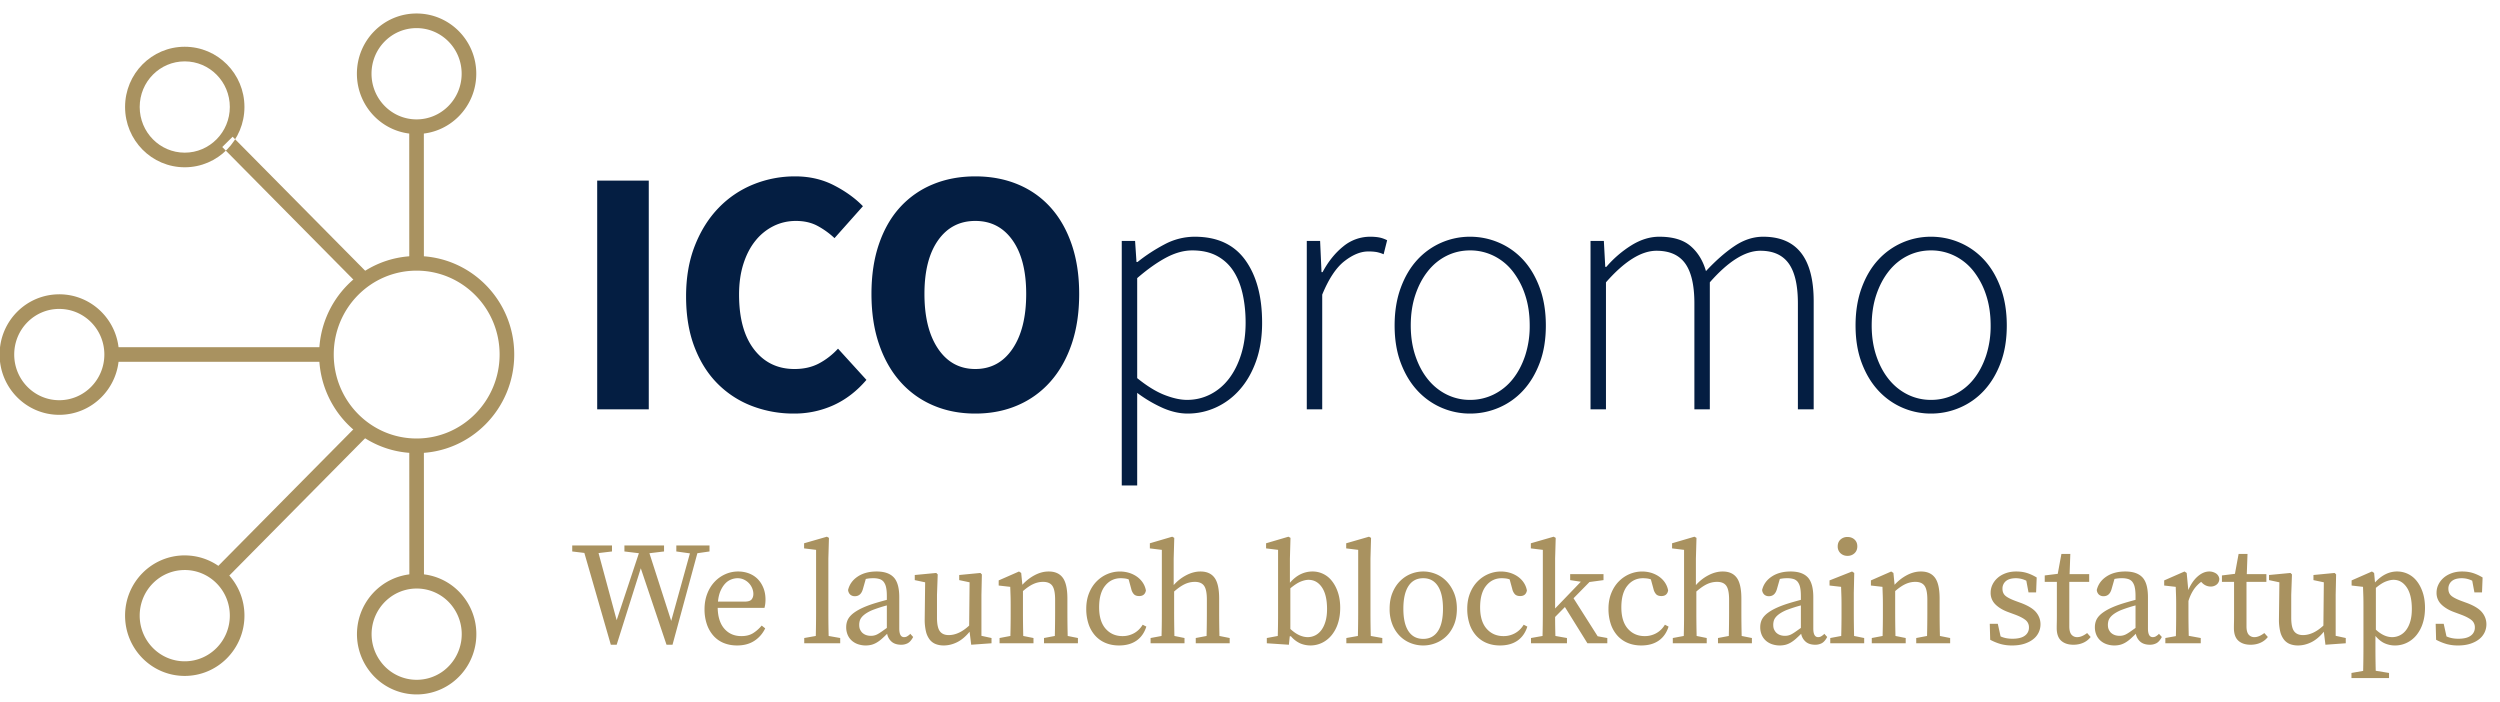 <svg xmlns="http://www.w3.org/2000/svg" width="171" height="48" viewBox="0 0 171 48">
    <g fill="none" fill-rule="evenodd">
        <path fill="#041E42" d="M40.848 12.352h3.528V28h-3.528V12.352zm6.08 7.92c0-1.296.2-2.452.6-3.468.4-1.016.94-1.876 1.62-2.58a6.87 6.87 0 0 1 2.376-1.608 7.533 7.533 0 0 1 2.868-.552c.976 0 1.86.204 2.652.612.792.408 1.452.884 1.98 1.428l-1.944 2.184a5.488 5.488 0 0 0-1.212-.864c-.408-.208-.884-.312-1.428-.312-.544 0-1.052.116-1.524.348a3.678 3.678 0 0 0-1.236.996c-.352.432-.628.96-.828 1.584-.2.624-.3 1.328-.3 2.112 0 1.616.344 2.868 1.032 3.756.688.888 1.608 1.332 2.76 1.332.64 0 1.2-.128 1.68-.384s.912-.592 1.296-1.008l1.944 2.136c-.656.768-1.404 1.344-2.244 1.728a6.473 6.473 0 0 1-2.724.576 7.9 7.9 0 0 1-2.856-.516 6.668 6.668 0 0 1-2.352-1.524c-.672-.672-1.2-1.508-1.584-2.508-.384-1-.576-2.156-.576-3.468zm19.784 8.016c-1.056 0-2.02-.188-2.892-.564a6.288 6.288 0 0 1-2.244-1.62c-.624-.704-1.108-1.56-1.452-2.568-.344-1.008-.516-2.152-.516-3.432 0-1.28.172-2.42.516-3.42.344-1 .828-1.84 1.452-2.52a6.234 6.234 0 0 1 2.244-1.56c.872-.36 1.836-.54 2.892-.54 1.056 0 2.02.18 2.892.54.872.36 1.62.884 2.244 1.572.624.688 1.108 1.532 1.452 2.532.344 1 .516 2.132.516 3.396 0 1.28-.172 2.424-.516 3.432-.344 1.008-.828 1.864-1.452 2.568a6.288 6.288 0 0 1-2.244 1.62c-.872.376-1.836.564-2.892.564zm0-3.048c1.072 0 1.92-.46 2.544-1.38.624-.92.936-2.172.936-3.756 0-1.568-.312-2.792-.936-3.672-.624-.88-1.472-1.32-2.544-1.32s-1.92.44-2.544 1.32c-.624.88-.936 2.104-.936 3.672 0 1.584.312 2.836.936 3.756.624.92 1.472 1.38 2.544 1.38zm11.072 1.632v6.336h-1.056V16.48h.912l.096 1.44h.072c.56-.448 1.172-.848 1.836-1.2a4.375 4.375 0 0 1 2.076-.528c1.536 0 2.688.532 3.456 1.596.768 1.064 1.152 2.492 1.152 4.284 0 .976-.136 1.848-.408 2.616-.272.768-.644 1.42-1.116 1.956a4.817 4.817 0 0 1-1.632 1.224c-.616.28-1.26.42-1.932.42-.544 0-1.104-.124-1.68-.372a9.066 9.066 0 0 1-1.776-1.044zm0-1.008c.672.544 1.296.928 1.872 1.152.576.224 1.088.336 1.536.336.576 0 1.112-.128 1.608-.384s.92-.616 1.272-1.08c.352-.464.628-1.02.828-1.668.2-.648.3-1.364.3-2.148 0-.704-.068-1.36-.204-1.968-.136-.608-.348-1.132-.636-1.572a3.04 3.04 0 0 0-1.128-1.032c-.464-.248-1.024-.372-1.68-.372-.576 0-1.172.164-1.788.492-.616.328-1.276.796-1.98 1.404v6.84zm11.6-9.384h.912l.096 2.136h.072c.384-.72.852-1.304 1.404-1.752a2.876 2.876 0 0 1 1.86-.672c.224 0 .424.016.6.048s.36.096.552.192l-.24.96a2.35 2.35 0 0 0-.504-.156 3.465 3.465 0 0 0-.552-.036c-.512 0-1.052.22-1.62.66-.568.44-1.076 1.204-1.524 2.292V28h-1.056V16.48zm6.008 5.784c0-.96.14-1.82.42-2.58.28-.76.656-1.396 1.128-1.908a4.873 4.873 0 0 1 3.612-1.584c.688 0 1.348.136 1.98.408a4.823 4.823 0 0 1 1.656 1.176c.472.512.848 1.148 1.128 1.908.28.76.42 1.62.42 2.58s-.14 1.812-.42 2.556c-.28.744-.656 1.372-1.128 1.884a4.823 4.823 0 0 1-1.656 1.176 4.958 4.958 0 0 1-1.98.408 4.873 4.873 0 0 1-3.612-1.584c-.472-.512-.848-1.14-1.128-1.884-.28-.744-.42-1.596-.42-2.556zm1.104 0c0 .752.104 1.44.312 2.064.208.624.492 1.16.852 1.608.36.448.788.796 1.284 1.044a3.545 3.545 0 0 0 1.608.372 3.62 3.62 0 0 0 1.62-.372 3.797 3.797 0 0 0 1.296-1.044c.36-.448.644-.984.852-1.608a6.496 6.496 0 0 0 .312-2.064c0-.768-.104-1.464-.312-2.088a5.284 5.284 0 0 0-.852-1.62 3.74 3.74 0 0 0-1.296-1.056 3.62 3.62 0 0 0-1.62-.372c-.576 0-1.112.124-1.608.372s-.924.6-1.284 1.056c-.36.456-.644.996-.852 1.62-.208.624-.312 1.32-.312 2.088zm12.296-5.784h.912l.096 1.776h.072a7.47 7.47 0 0 1 1.716-1.476c.632-.392 1.268-.588 1.908-.588.928 0 1.64.212 2.136.636.496.424.848.996 1.056 1.716.672-.72 1.324-1.292 1.956-1.716.632-.424 1.284-.636 1.956-.636 2.304 0 3.456 1.472 3.456 4.416V28h-1.08v-7.248c0-1.232-.208-2.14-.624-2.724-.416-.584-1.064-.876-1.944-.876-1.04 0-2.192.72-3.456 2.16V28h-1.056v-7.248c0-1.232-.208-2.14-.624-2.724-.416-.584-1.072-.876-1.968-.876-1.04 0-2.192.72-3.456 2.16V28h-1.056V16.48zm18.128 5.784c0-.96.14-1.82.42-2.58.28-.76.656-1.396 1.128-1.908a4.873 4.873 0 0 1 3.612-1.584c.688 0 1.348.136 1.98.408a4.823 4.823 0 0 1 1.656 1.176c.472.512.848 1.148 1.128 1.908.28.76.42 1.62.42 2.58s-.14 1.812-.42 2.556c-.28.744-.656 1.372-1.128 1.884a4.823 4.823 0 0 1-1.656 1.176 4.958 4.958 0 0 1-1.98.408 4.873 4.873 0 0 1-3.612-1.584c-.472-.512-.848-1.14-1.128-1.884-.28-.744-.42-1.596-.42-2.556zm1.104 0c0 .752.104 1.44.312 2.064.208.624.492 1.16.852 1.608.36.448.788.796 1.284 1.044a3.545 3.545 0 0 0 1.608.372 3.62 3.62 0 0 0 1.62-.372 3.797 3.797 0 0 0 1.296-1.044c.36-.448.644-.984.852-1.608a6.496 6.496 0 0 0 .312-2.064c0-.768-.104-1.464-.312-2.088a5.284 5.284 0 0 0-.852-1.62A3.74 3.74 0 0 0 133.7 17.5a3.62 3.62 0 0 0-1.62-.372c-.576 0-1.112.124-1.608.372s-.924.6-1.284 1.056c-.36.456-.644.996-.852 1.62-.208.624-.312 1.32-.312 2.088z"/>
        <path fill="#A99260" d="M48.53 37.72l-.83.12L46 44.1h-.41l-1.76-5.23-1.65 5.23h-.4l-1.81-6.28-.83-.1v-.41h2.72v.41l-.92.11 1.24 4.59 1.52-4.58-.99-.12v-.41h2.71v.41l-1 .12 1.49 4.63 1.28-4.62-.93-.13v-.41h2.27v.41zm2.4 3.43c.24 0 .4-.05.48-.15.08-.1.12-.223.12-.37 0-.14-.028-.275-.085-.405a1.122 1.122 0 0 0-.57-.585c-.13-.06-.272-.09-.425-.09-.14 0-.285.028-.435.085a1.1 1.1 0 0 0-.41.28c-.123.13-.23.297-.32.5s-.148.448-.175.735h1.82zm-1.84.43c.013.62.167 1.097.46 1.43.293.333.68.5 1.16.5.32 0 .587-.067.8-.2.213-.133.41-.307.59-.52l.24.19c-.173.36-.422.645-.745.855-.323.21-.715.315-1.175.315-.34 0-.647-.057-.92-.17a1.901 1.901 0 0 1-.7-.495 2.296 2.296 0 0 1-.45-.785 3.121 3.121 0 0 1-.16-1.03c0-.38.06-.728.18-1.045.12-.317.285-.588.495-.815.21-.227.455-.403.735-.53.28-.127.577-.19.89-.19.26 0 .505.043.735.13.23.087.428.213.595.38.167.167.298.37.395.61.097.24.145.51.145.81a2.202 2.202 0 0 1-.07.56h-3.2zm8.38 2.06V44h-2.46v-.36l.79-.14a68.67 68.67 0 0 0 .02-1.6v-4.29l-.82-.1v-.35l1.56-.45.14.08-.04 1.42v3.69a64.003 64.003 0 0 0 .02 1.6l.79.14zm3.19-2.23a10.014 10.014 0 0 0-.91.29 2.63 2.63 0 0 0-.525.265c-.13.09-.228.178-.295.265a.68.68 0 0 0-.13.26c-.02.087-.03.167-.03.24 0 .133.018.24.055.32a.84.84 0 0 0 .135.21c.153.153.357.23.61.23a.91.91 0 0 0 .46-.115c.08-.043.17-.1.27-.17l.36-.255v-1.54zm1.8 2.16c-.113.213-.237.355-.37.425a.932.932 0 0 1-.44.105c-.28 0-.5-.068-.66-.205a.943.943 0 0 1-.31-.545c-.133.133-.257.25-.37.35-.113.1-.227.183-.34.25-.113.067-.23.117-.35.15a1.649 1.649 0 0 1-.915-.03 1.236 1.236 0 0 1-.43-.24 1.116 1.116 0 0 1-.29-.395 1.325 1.325 0 0 1-.105-.545c0-.14.023-.277.07-.41.047-.133.13-.262.25-.385s.288-.247.505-.37c.217-.123.495-.245.835-.365.153-.053.328-.108.525-.165.197-.057.395-.112.595-.165v-.27c0-.24-.018-.438-.055-.595a.907.907 0 0 0-.165-.37.584.584 0 0 0-.285-.19 1.43 1.43 0 0 0-.425-.055 2.38 2.38 0 0 0-.51.05l-.2.7c-.093.32-.273.48-.54.48a.457.457 0 0 1-.33-.115.486.486 0 0 1-.14-.315c.093-.38.313-.685.66-.915.347-.23.777-.345 1.29-.345.527 0 .917.133 1.17.4.253.267.38.72.38 1.36v2.14c0 .393.11.59.33.59.08 0 .15-.018.21-.055.06-.037.113-.075.16-.115l.05-.06.2.22zm5.36.07V44l-1.39.1-.11-.89c-.273.333-.56.573-.86.72-.3.147-.603.22-.91.22-.2 0-.382-.032-.545-.095a.969.969 0 0 1-.415-.31 1.452 1.452 0 0 1-.255-.555 3.525 3.525 0 0 1-.085-.84l.03-2.52-.71-.15v-.35l1.47-.14.1.1-.05 1.4v1.55c0 .447.065.758.195.935.13.177.332.265.605.265.467 0 .933-.217 1.4-.65l.03-2.96-.71-.15v-.35l1.45-.14.1.1-.03 1.4v2.8l.69.15zm5.91 0V44h-2.32v-.36l.74-.14a70.211 70.211 0 0 0 .02-1.6v-.88c0-.453-.063-.77-.19-.95-.127-.18-.337-.27-.63-.27-.233 0-.458.05-.675.15-.217.1-.452.26-.705.48v1.47a70.143 70.143 0 0 0 .02 1.6l.7.14V44h-2.32v-.36l.74-.14a55.092 55.092 0 0 0 .02-1.6v-.51c0-.273-.003-.5-.01-.68l-.02-.57-.79-.09v-.35l1.39-.61.15.1.08.81c.247-.273.528-.493.845-.66.317-.167.635-.25.955-.25.433 0 .755.143.965.43.21.287.315.76.315 1.42v.96a68.906 68.906 0 0 0 .02 1.6l.7.14zm4.68-.78c-.133.42-.358.74-.675.96-.317.22-.715.33-1.195.33-.34 0-.648-.058-.925-.175a1.962 1.962 0 0 1-.71-.505 2.238 2.238 0 0 1-.45-.795 3.26 3.26 0 0 1-.155-1.035c0-.393.063-.748.19-1.065.127-.317.298-.585.515-.805.217-.22.463-.388.74-.505a2.204 2.204 0 0 1 1.51-.075c.203.067.383.158.54.275.157.117.285.253.385.41.1.157.167.328.2.515-.047.253-.2.38-.46.38-.167 0-.29-.045-.37-.135a.781.781 0 0 1-.17-.345l-.18-.66a1.216 1.216 0 0 0-.28-.065 2.451 2.451 0 0 0-.26-.015c-.433 0-.788.17-1.065.51-.277.34-.415.833-.415 1.48 0 .64.148 1.128.445 1.465.297.337.682.505 1.155.505a1.6 1.6 0 0 0 .79-.2c.24-.133.437-.327.59-.58l.25.13zm5.7.78V44h-2.32v-.36l.74-.14a70.211 70.211 0 0 0 .02-1.6v-.88c0-.453-.063-.77-.19-.95-.127-.18-.337-.27-.63-.27-.24 0-.47.052-.69.155-.22.103-.463.272-.73.505v1.44a70.143 70.143 0 0 0 .02 1.6l.69.14V44H78.7v-.36l.75-.14a54.994 54.994 0 0 0 .02-1.6v-4.29l-.82-.1v-.35l1.53-.45.14.08-.04 1.42v1.81c.247-.28.533-.505.86-.675.327-.17.65-.255.97-.255.433 0 .755.143.965.43.21.287.315.76.315 1.42v.96a68.906 68.906 0 0 0 .02 1.6l.7.14zm4.15-.62c.207.193.41.335.61.425.2.09.393.135.58.135.18 0 .35-.04.51-.12.16-.08.3-.2.42-.36.12-.16.215-.36.285-.6.07-.24.105-.52.105-.84 0-.647-.117-1.142-.35-1.485-.233-.343-.54-.515-.92-.515-.153 0-.33.04-.53.12-.2.08-.437.233-.71.46v2.78zm-.03-3.16c.233-.267.478-.462.735-.585.257-.123.525-.185.805-.185a1.663 1.663 0 0 1 1.345.665c.17.217.305.478.405.785.1.307.15.653.15 1.04s-.052.738-.155 1.055a2.468 2.468 0 0 1-.43.81c-.183.223-.4.397-.65.52a1.817 1.817 0 0 1-1.495.045 1.83 1.83 0 0 1-.64-.49h-.08l-.06.58-1.51-.1v-.36l.75-.14a54.994 54.994 0 0 0 .02-1.6v-4.29l-.82-.1v-.35l1.53-.45.14.08-.04 1.42v1.65zm6.32 3.78V44h-2.46v-.36l.79-.14a68.67 68.67 0 0 0 .02-1.6v-4.29l-.82-.1v-.35l1.56-.45.14.08-.04 1.42v3.69a64.003 64.003 0 0 0 .02 1.6l.79.14zm2.8-4.09c-.44 0-.777.178-1.01.535-.233.357-.35.875-.35 1.555 0 .673.117 1.185.35 1.535.233.35.57.525 1.01.525.433 0 .767-.175 1-.525.233-.35.35-.862.35-1.535 0-.68-.117-1.198-.35-1.555-.233-.357-.567-.535-1-.535zm0-.46c.287 0 .568.055.845.165.277.11.522.273.735.49.213.217.387.483.52.8.133.317.2.682.2 1.095 0 .413-.065.777-.195 1.09-.13.313-.303.575-.52.785-.217.21-.463.368-.74.475a2.331 2.331 0 0 1-1.7 0 2.13 2.13 0 0 1-.735-.475 2.347 2.347 0 0 1-.515-.785 2.828 2.828 0 0 1-.195-1.09c0-.413.065-.778.195-1.095.13-.317.303-.583.52-.8.217-.217.462-.38.735-.49.273-.11.557-.165.85-.165zm7.12 3.77c-.133.42-.358.74-.675.96-.317.22-.715.33-1.195.33-.34 0-.648-.058-.925-.175a1.962 1.962 0 0 1-.71-.505 2.238 2.238 0 0 1-.45-.795 3.26 3.26 0 0 1-.155-1.035c0-.393.063-.748.19-1.065.127-.317.298-.585.515-.805.217-.22.463-.388.74-.505a2.204 2.204 0 0 1 1.51-.075c.203.067.383.158.54.275.157.117.285.253.385.41.1.157.167.328.2.515-.047.253-.2.38-.46.38-.167 0-.29-.045-.37-.135a.781.781 0 0 1-.17-.345l-.18-.66a1.216 1.216 0 0 0-.28-.065 2.451 2.451 0 0 0-.26-.015c-.433 0-.788.17-1.065.51-.277.34-.415.833-.415 1.48 0 .64.148 1.128.445 1.465.297.337.682.505 1.155.505a1.6 1.6 0 0 0 .79-.2c.24-.133.437-.327.59-.58l.25.13zm5.47.78V44h-1.36l-1.54-2.48-.67.68a42.916 42.916 0 0 0 .02 1.3l.79.14V44h-2.46v-.36l.79-.14a63.638 63.638 0 0 0 .02-1.6v-4.29l-.82-.1v-.35l1.56-.45.14.08-.04 1.42v3.41l1.76-1.83-.73-.11v-.41h2.28v.41l-.96.13-1.09 1.11 1.65 2.6.66.12zm4.19-.78c-.133.42-.358.74-.675.96-.317.22-.715.33-1.195.33-.34 0-.648-.058-.925-.175a1.962 1.962 0 0 1-.71-.505 2.238 2.238 0 0 1-.45-.795 3.26 3.26 0 0 1-.155-1.035c0-.393.063-.748.19-1.065.127-.317.298-.585.515-.805.217-.22.463-.388.74-.505a2.204 2.204 0 0 1 1.51-.075c.203.067.383.158.54.275.157.117.285.253.385.41.1.157.167.328.2.515-.047.253-.2.38-.46.38-.167 0-.29-.045-.37-.135a.781.781 0 0 1-.17-.345l-.18-.66a1.216 1.216 0 0 0-.28-.065 2.451 2.451 0 0 0-.26-.015c-.433 0-.788.17-1.065.51-.277.34-.415.833-.415 1.48 0 .64.148 1.128.445 1.465.297.337.682.505 1.155.505a1.6 1.6 0 0 0 .79-.2c.24-.133.437-.327.59-.58l.25.13zm5.7.78V44h-2.32v-.36l.74-.14a70.218 70.218 0 0 0 .02-1.6v-.88c0-.453-.063-.77-.19-.95-.127-.18-.337-.27-.63-.27-.24 0-.47.052-.69.155-.22.103-.463.272-.73.505v1.44a70.153 70.153 0 0 0 .02 1.6l.69.14V44h-2.32v-.36l.75-.14a54.984 54.984 0 0 0 .02-1.6v-4.29l-.82-.1v-.35l1.53-.45.14.08-.04 1.42v1.81c.247-.28.533-.505.86-.675.327-.17.65-.255.97-.255.433 0 .755.143.965.43.21.287.315.76.315 1.42v.96a68.915 68.915 0 0 0 .02 1.6l.7.14zm3.35-2.23a10.014 10.014 0 0 0-.91.29 2.63 2.63 0 0 0-.525.265c-.13.09-.228.178-.295.265a.68.68 0 0 0-.13.26c-.02.087-.03.167-.03.24 0 .133.018.24.055.32a.84.84 0 0 0 .135.21c.153.153.357.23.61.23a.91.91 0 0 0 .46-.115c.08-.043.17-.1.27-.17l.36-.255v-1.54zm1.8 2.16c-.113.213-.237.355-.37.425a.932.932 0 0 1-.44.105c-.28 0-.5-.068-.66-.205a.943.943 0 0 1-.31-.545c-.133.133-.257.25-.37.35-.113.1-.227.183-.34.25-.113.067-.23.117-.35.15a1.649 1.649 0 0 1-.915-.03 1.236 1.236 0 0 1-.43-.24 1.116 1.116 0 0 1-.29-.395 1.325 1.325 0 0 1-.105-.545c0-.14.023-.277.07-.41.047-.133.13-.262.25-.385s.288-.247.505-.37c.217-.123.495-.245.835-.365.153-.053.328-.108.525-.165.197-.057.395-.112.595-.165v-.27c0-.24-.018-.438-.055-.595a.907.907 0 0 0-.165-.37.584.584 0 0 0-.285-.19 1.43 1.43 0 0 0-.425-.055 2.38 2.38 0 0 0-.51.05l-.2.7c-.093.32-.273.48-.54.48a.457.457 0 0 1-.33-.115.486.486 0 0 1-.14-.315c.093-.38.313-.685.66-.915.347-.23.777-.345 1.29-.345.527 0 .917.133 1.17.4.253.267.38.72.38 1.36v2.14c0 .393.11.59.33.59.08 0 .15-.018.21-.055.06-.037.113-.075.16-.115l.05-.06.2.22zm1.39-5.55a.67.67 0 0 1-.48-.18.618.618 0 0 1-.19-.47c0-.193.063-.348.19-.465a.681.681 0 0 1 .48-.175c.193 0 .353.058.48.175.127.117.19.272.19.465s-.063.35-.19.47a.67.67 0 0 1-.48.18zm1.14 5.62V44h-2.32v-.36l.75-.14a54.984 54.984 0 0 0 .02-1.6v-.5c0-.273-.003-.502-.01-.685l-.02-.575-.79-.09v-.35l1.54-.61.15.1-.03 1.36v1.35a70.153 70.153 0 0 0 .02 1.6l.69.14zm5.88 0V44h-2.32v-.36l.74-.14a70.218 70.218 0 0 0 .02-1.6v-.88c0-.453-.063-.77-.19-.95-.127-.18-.337-.27-.63-.27-.233 0-.458.05-.675.15-.217.1-.452.26-.705.48v1.47a70.153 70.153 0 0 0 .02 1.6l.7.14V44h-2.32v-.36l.74-.14a55.083 55.083 0 0 0 .02-1.6v-.51c0-.273-.003-.5-.01-.68l-.02-.57-.79-.09v-.35l1.39-.61.15.1.08.81c.247-.273.528-.493.845-.66.317-.167.635-.25.955-.25.433 0 .755.143.965.43.21.287.315.76.315 1.42v.96a68.915 68.915 0 0 0 .02 1.6l.7.14zm4.81-2.41c.507.187.862.402 1.065.645.203.243.305.522.305.835a1.275 1.275 0 0 1-.485 1c-.163.133-.367.24-.61.32-.243.08-.525.12-.845.12a2.92 2.92 0 0 1-.775-.095 3.647 3.647 0 0 1-.725-.295l-.03-1.09h.55l.19.86c.233.107.503.16.81.16.38 0 .663-.07.85-.21a.665.665 0 0 0 .28-.56.622.622 0 0 0-.235-.51c-.157-.127-.395-.25-.715-.37l-.46-.17c-.367-.133-.66-.308-.88-.525a1.085 1.085 0 0 1-.33-.805c0-.193.042-.377.125-.55.083-.173.2-.327.35-.46.15-.133.333-.24.55-.32.217-.08.458-.12.725-.12.273 0 .52.035.74.105.22.07.44.172.66.305l-.04 1.02h-.52l-.15-.8a1.634 1.634 0 0 0-.7-.17c-.307 0-.538.065-.695.195a.658.658 0 0 0-.235.535c0 .2.068.358.205.475.137.117.378.238.725.365l.3.11zm4.8 2.34a1.28 1.28 0 0 1-.495.39c-.203.093-.432.14-.685.14-.353 0-.632-.092-.835-.275-.203-.183-.305-.472-.305-.865 0-.127.002-.252.005-.375s.005-.282.005-.475V39.8h-.83v-.44l.89-.11.25-1.36h.61l-.05 1.38h1.34v.53h-1.36v3.04c0 .26.048.448.145.565a.497.497 0 0 0 .405.175c.2 0 .423-.093.67-.28l.24.27zm3.07-2.16a10.014 10.014 0 0 0-.91.29 2.63 2.63 0 0 0-.525.265c-.13.09-.228.178-.295.265a.68.68 0 0 0-.13.26c-.02.087-.03.167-.03.24 0 .133.018.24.055.32a.84.84 0 0 0 .135.21c.153.153.357.23.61.23a.91.91 0 0 0 .46-.115c.08-.043.17-.1.27-.17l.36-.255v-1.54zm1.8 2.16c-.113.213-.237.355-.37.425a.932.932 0 0 1-.44.105c-.28 0-.5-.068-.66-.205a.943.943 0 0 1-.31-.545c-.133.133-.257.25-.37.35-.113.1-.227.183-.34.25-.113.067-.23.117-.35.15a1.649 1.649 0 0 1-.915-.03 1.236 1.236 0 0 1-.43-.24 1.116 1.116 0 0 1-.29-.395 1.325 1.325 0 0 1-.105-.545c0-.14.023-.277.07-.41.047-.133.13-.262.25-.385s.288-.247.505-.37c.217-.123.495-.245.835-.365.153-.053.328-.108.525-.165.197-.057.395-.112.595-.165v-.27c0-.24-.018-.438-.055-.595a.907.907 0 0 0-.165-.37.584.584 0 0 0-.285-.19 1.43 1.43 0 0 0-.425-.055 2.38 2.38 0 0 0-.51.05l-.2.7c-.093.32-.273.48-.54.48a.457.457 0 0 1-.33-.115.486.486 0 0 1-.14-.315c.093-.38.313-.685.66-.915.347-.23.777-.345 1.29-.345.527 0 .917.133 1.17.4.253.267.38.72.38 1.36v2.14c0 .393.11.59.33.59.08 0 .15-.018.21-.055.06-.037.113-.075.16-.115l.05-.06.2.22zm1.81-3.21c.173-.4.388-.712.645-.935.257-.223.522-.335.795-.335.147 0 .288.038.425.115a.516.516 0 0 1 .255.375.492.492 0 0 1-.17.395.64.64 0 0 1-.43.145.808.808 0 0 1-.57-.25l-.07-.07c-.207.153-.38.335-.52.545a2.96 2.96 0 0 0-.35.765v.79a68.832 68.832 0 0 0 .02 1.59l.82.15V44h-2.42v-.36l.72-.13a54.984 54.984 0 0 0 .02-1.61v-.51c0-.273-.003-.5-.01-.68l-.02-.57-.79-.09v-.35l1.39-.61.15.1.11 1.17zm5.44 3.21a1.28 1.28 0 0 1-.495.39c-.203.093-.432.14-.685.14-.353 0-.632-.092-.835-.275-.203-.183-.305-.472-.305-.865 0-.127.002-.252.005-.375s.005-.282.005-.475V39.8h-.83v-.44l.89-.11.25-1.36h.61l-.05 1.38h1.34v.53h-1.36v3.04c0 .26.048.448.145.565a.497.497 0 0 0 .405.175c.2 0 .423-.093.67-.28l.24.27zm5.33.07V44l-1.39.1-.11-.89c-.273.333-.56.573-.86.72-.3.147-.603.22-.91.22-.2 0-.382-.032-.545-.095a.969.969 0 0 1-.415-.31 1.452 1.452 0 0 1-.255-.555 3.525 3.525 0 0 1-.085-.84l.03-2.52-.71-.15v-.35l1.47-.14.1.1-.05 1.4v1.55c0 .447.065.758.195.935.13.177.332.265.605.265.467 0 .933-.217 1.4-.65l.03-2.96-.71-.15v-.35l1.45-.14.1.1-.03 1.4v2.8l.69.15zm2.06-.57c.367.34.737.51 1.11.51a1.178 1.178 0 0 0 .955-.48c.123-.16.22-.36.29-.6.07-.24.105-.52.105-.84 0-.647-.117-1.142-.35-1.485-.233-.343-.533-.515-.9-.515-.153 0-.33.038-.53.115-.2.077-.427.222-.68.435v2.86zm-.06-3.23c.46-.5.963-.75 1.51-.75a1.694 1.694 0 0 1 1.355.665c.17.217.305.478.405.785.1.307.15.653.15 1.04s-.052.738-.155 1.055a2.468 2.468 0 0 1-.43.81 1.936 1.936 0 0 1-.655.52 1.848 1.848 0 0 1-.82.185c-.233 0-.46-.047-.68-.14-.22-.093-.437-.263-.65-.51v.78a64.423 64.423 0 0 0 .02 1.6l.91.15v.35h-2.57v-.35l.8-.14a68.152 68.152 0 0 0 .02-1.61v-2.89c0-.273-.003-.5-.01-.68l-.02-.57-.78-.09v-.35l1.39-.61.15.1.06.65zm6.25 1.39c.507.187.862.402 1.065.645.203.243.305.522.305.835a1.275 1.275 0 0 1-.485 1c-.163.133-.367.24-.61.32-.243.08-.525.12-.845.12a2.92 2.92 0 0 1-.775-.095 3.647 3.647 0 0 1-.725-.295l-.03-1.09h.55l.19.86c.233.107.503.16.81.16.38 0 .663-.07.85-.21a.665.665 0 0 0 .28-.56.622.622 0 0 0-.235-.51c-.157-.127-.395-.25-.715-.37l-.46-.17c-.367-.133-.66-.308-.88-.525a1.085 1.085 0 0 1-.33-.805c0-.193.042-.377.125-.55.083-.173.2-.327.35-.46.15-.133.333-.24.55-.32.217-.08.458-.12.725-.12.273 0 .52.035.74.105.22.07.44.172.66.305l-.04 1.02h-.52l-.15-.8a1.634 1.634 0 0 0-.7-.17c-.307 0-.538.065-.695.195a.658.658 0 0 0-.235.535c0 .2.068.358.205.475.137.117.378.238.725.365l.3.11z"/>
        <path fill="#A99260" fill-rule="nonzero" d="M26.68 40.86a3.14 3.14 0 0 0-.664 4.362 3.056 3.056 0 0 0 4.304.676 3.152 3.152 0 0 0 .664-4.371 3.055 3.055 0 0 0-4.305-.667zm-.596-.803a4.055 4.055 0 0 1 5.71.883c1.331 1.835.938 4.415-.879 5.762a4.056 4.056 0 0 1-5.709-.893 4.14 4.14 0 0 1 .878-5.752zM12.634 38.99c-1.702 0-3.079 1.391-3.079 3.118 0 1.728 1.379 3.125 3.08 3.125 1.702 0 3.085-1.399 3.085-3.125 0-1.725-1.382-3.119-3.086-3.119zm0-1c2.258 0 4.086 1.843 4.086 4.118 0 2.276-1.828 4.125-4.086 4.125-2.256 0-4.079-1.848-4.079-4.125 0-2.276 1.823-4.119 4.08-4.119zM28.491 1.923c-1.702 0-3.079 1.391-3.079 3.118 0 1.728 1.379 3.125 3.08 3.125 1.702 0 3.085-1.399 3.085-3.125 0-1.725-1.382-3.118-3.086-3.118zm0-1c2.258 0 4.086 1.843 4.086 4.118 0 2.276-1.828 4.125-4.086 4.125-2.256 0-4.079-1.848-4.079-4.125 0-2.276 1.822-4.118 4.08-4.118zM4.052 21.13c-1.702 0-3.079 1.393-3.079 3.12s1.379 3.124 3.08 3.124c1.702 0 3.085-1.398 3.085-3.125 0-1.725-1.382-3.118-3.086-3.118zm0-1c2.258 0 4.086 1.844 4.086 4.12s-1.828 4.124-4.086 4.124c-2.256 0-4.079-1.847-4.079-4.125 0-2.276 1.823-4.118 4.08-4.118zM28.495 18.512c-3.134 0-5.667 2.562-5.667 5.735 0 3.176 2.535 5.746 5.667 5.746 3.133 0 5.678-2.572 5.678-5.746 0-3.171-2.543-5.735-5.678-5.735zm0-1c3.69 0 6.678 3.014 6.678 6.735 0 3.724-2.99 6.746-6.678 6.746-3.687 0-6.667-3.02-6.667-6.746 0-3.723 2.978-6.735 6.667-6.735z"/>
        <path fill="#A99260" fill-rule="nonzero" d="M27.994 30.493L28 39.76l1-.001-.006-9.266zM22.327 23.747l-14.69.002.001 1 14.69-.002zM28.994 18.012l-.003-9.346h-1l.003 9.347zM25.272 18.816l-9.36-9.463-.71.703 9.359 9.463zM12.635 4.198c-1.703 0-3.08 1.392-3.08 3.119 0 1.728 1.379 3.125 3.08 3.125 1.702 0 3.085-1.399 3.085-3.125 0-1.725-1.382-3.119-3.085-3.119zm0-1c2.257 0 4.085 1.843 4.085 4.119s-1.828 4.125-4.085 4.125c-2.257 0-4.08-1.848-4.08-4.125s1.823-4.119 4.08-4.119zM24.557 28.975l-9.835 9.943.71.704 9.836-9.944z"/>
    </g>
</svg>
